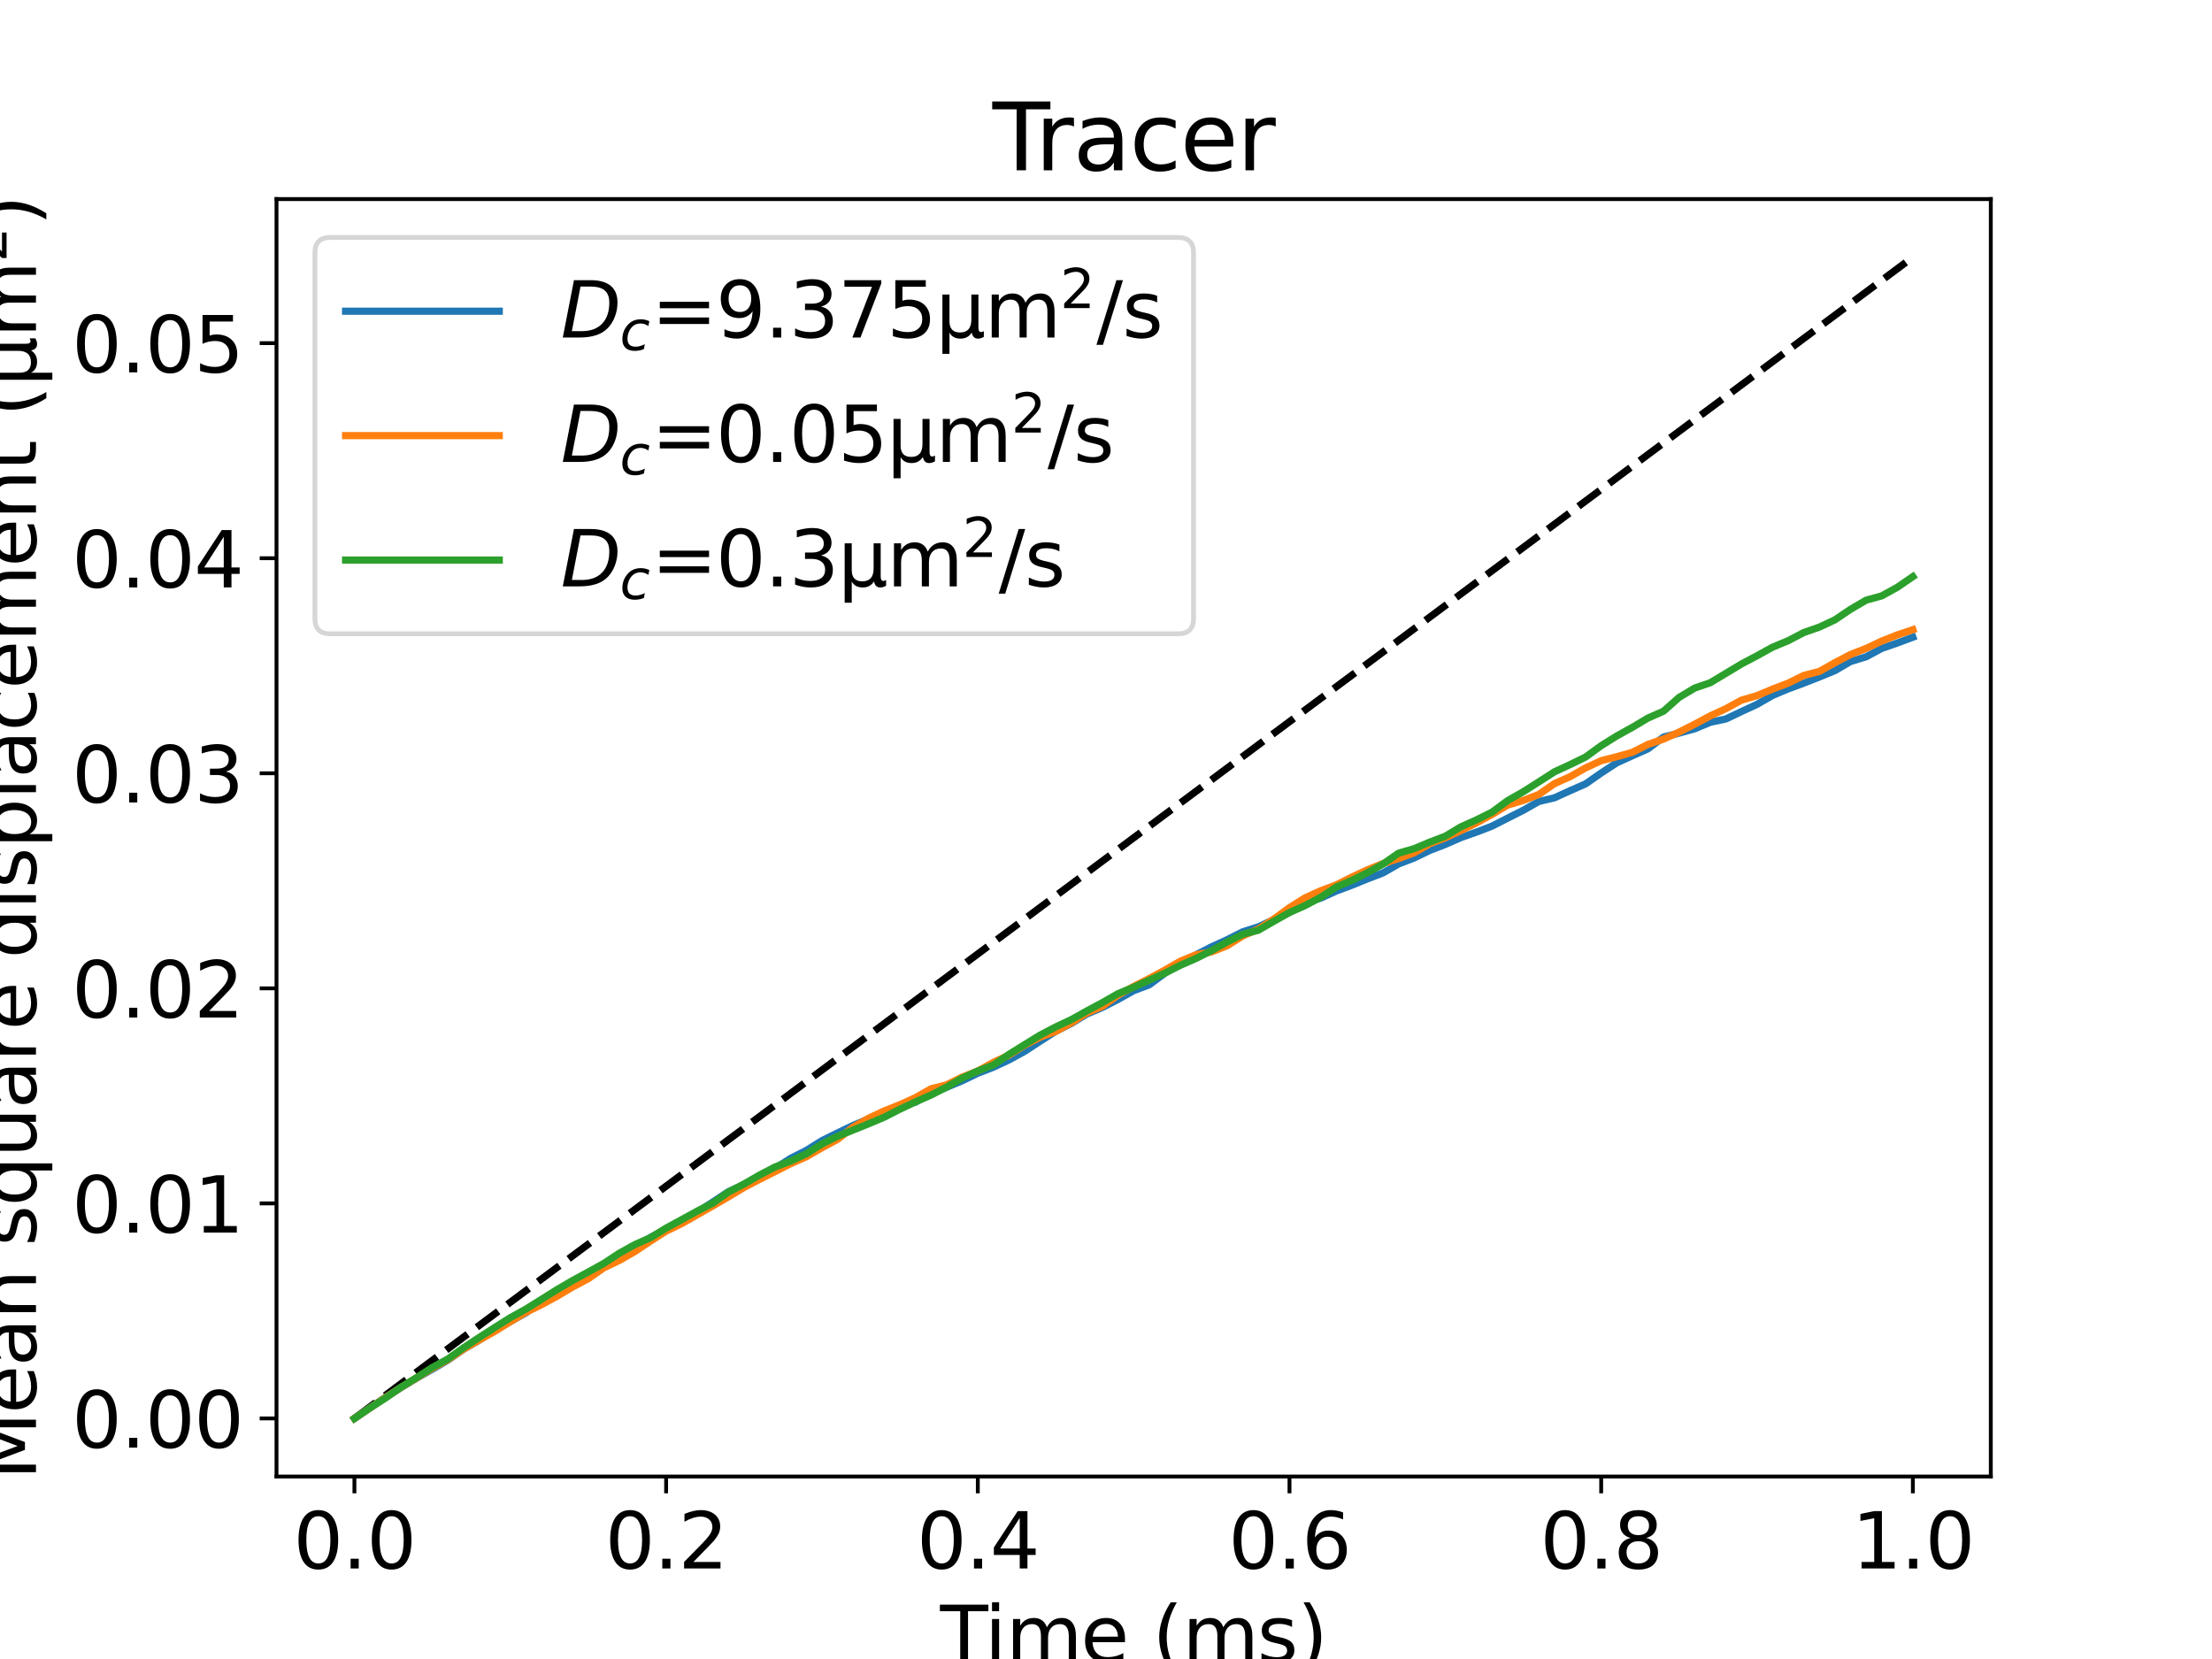 <?xml version="1.0" encoding="utf-8" standalone="no"?>
<!DOCTYPE svg PUBLIC "-//W3C//DTD SVG 1.1//EN"
  "http://www.w3.org/Graphics/SVG/1.1/DTD/svg11.dtd">
<svg xmlns:xlink="http://www.w3.org/1999/xlink" width="460.8pt" height="345.6pt" viewBox="0 0 460.8 345.6" xmlns="http://www.w3.org/2000/svg" version="1.1">
 <defs>
  <style type="text/css">*{stroke-linejoin: round; stroke-linecap: butt}</style>
 </defs>
 <g id="figure_1">
  <g id="patch_1">
   <path d="M 0 345.6 
L 460.8 345.6 
L 460.8 0 
L 0 0 
z
" style="fill: #ffffff"/>
  </g>
  <g id="axes_1">
   <g id="patch_2">
    <path d="M 57.6 307.584 
L 414.72 307.584 
L 414.72 41.472 
L 57.6 41.472 
z
" style="fill: #ffffff"/>
   </g>
   <g id="matplotlib.axis_1">
    <g id="xtick_1">
     <g id="line2d_1">
      <defs>
       <path id="md999229a92" d="M 0 0 
L 0 3.5 
" style="stroke: #000000; stroke-width: 0.8"/>
      </defs>
      <g>
       <use xlink:href="#md999229a92" x="73.833" y="307.584" style="stroke: #000000; stroke-width: 0.8"/>
      </g>
     </g>
     <g id="text_1">
      <!-- 0.0 -->
      <g transform="translate(61.11 326.741) scale(0.16 -0.16)">
       <defs>
        <path id="DejaVuSans-30" d="M 2034 4250 
Q 1547 4250 1301 3770 
Q 1056 3291 1056 2328 
Q 1056 1369 1301 889 
Q 1547 409 2034 409 
Q 2525 409 2770 889 
Q 3016 1369 3016 2328 
Q 3016 3291 2770 3770 
Q 2525 4250 2034 4250 
z
M 2034 4750 
Q 2819 4750 3233 4129 
Q 3647 3509 3647 2328 
Q 3647 1150 3233 529 
Q 2819 -91 2034 -91 
Q 1250 -91 836 529 
Q 422 1150 422 2328 
Q 422 3509 836 4129 
Q 1250 4750 2034 4750 
z
" transform="scale(0.016)"/>
        <path id="DejaVuSans-2e" d="M 684 794 
L 1344 794 
L 1344 0 
L 684 0 
L 684 794 
z
" transform="scale(0.016)"/>
       </defs>
       <use xlink:href="#DejaVuSans-30"/>
       <use xlink:href="#DejaVuSans-2e" x="63.623"/>
       <use xlink:href="#DejaVuSans-30" x="95.41"/>
      </g>
     </g>
    </g>
    <g id="xtick_2">
     <g id="line2d_2">
      <g>
       <use xlink:href="#md999229a92" x="138.764" y="307.584" style="stroke: #000000; stroke-width: 0.8"/>
      </g>
     </g>
     <g id="text_2">
      <!-- 0.2 -->
      <g transform="translate(126.041 326.741) scale(0.16 -0.16)">
       <defs>
        <path id="DejaVuSans-32" d="M 1228 531 
L 3431 531 
L 3431 0 
L 469 0 
L 469 531 
Q 828 903 1448 1529 
Q 2069 2156 2228 2338 
Q 2531 2678 2651 2914 
Q 2772 3150 2772 3378 
Q 2772 3750 2511 3984 
Q 2250 4219 1831 4219 
Q 1534 4219 1204 4116 
Q 875 4013 500 3803 
L 500 4441 
Q 881 4594 1212 4672 
Q 1544 4750 1819 4750 
Q 2544 4750 2975 4387 
Q 3406 4025 3406 3419 
Q 3406 3131 3298 2873 
Q 3191 2616 2906 2266 
Q 2828 2175 2409 1742 
Q 1991 1309 1228 531 
z
" transform="scale(0.016)"/>
       </defs>
       <use xlink:href="#DejaVuSans-30"/>
       <use xlink:href="#DejaVuSans-2e" x="63.623"/>
       <use xlink:href="#DejaVuSans-32" x="95.41"/>
      </g>
     </g>
    </g>
    <g id="xtick_3">
     <g id="line2d_3">
      <g>
       <use xlink:href="#md999229a92" x="203.695" y="307.584" style="stroke: #000000; stroke-width: 0.8"/>
      </g>
     </g>
     <g id="text_3">
      <!-- 0.4 -->
      <g transform="translate(190.972 326.741) scale(0.16 -0.16)">
       <defs>
        <path id="DejaVuSans-34" d="M 2419 4116 
L 825 1625 
L 2419 1625 
L 2419 4116 
z
M 2253 4666 
L 3047 4666 
L 3047 1625 
L 3713 1625 
L 3713 1100 
L 3047 1100 
L 3047 0 
L 2419 0 
L 2419 1100 
L 313 1100 
L 313 1709 
L 2253 4666 
z
" transform="scale(0.016)"/>
       </defs>
       <use xlink:href="#DejaVuSans-30"/>
       <use xlink:href="#DejaVuSans-2e" x="63.623"/>
       <use xlink:href="#DejaVuSans-34" x="95.41"/>
      </g>
     </g>
    </g>
    <g id="xtick_4">
     <g id="line2d_4">
      <g>
       <use xlink:href="#md999229a92" x="268.625" y="307.584" style="stroke: #000000; stroke-width: 0.8"/>
      </g>
     </g>
     <g id="text_4">
      <!-- 0.6 -->
      <g transform="translate(255.903 326.741) scale(0.16 -0.16)">
       <defs>
        <path id="DejaVuSans-36" d="M 2113 2584 
Q 1688 2584 1439 2293 
Q 1191 2003 1191 1497 
Q 1191 994 1439 701 
Q 1688 409 2113 409 
Q 2538 409 2786 701 
Q 3034 994 3034 1497 
Q 3034 2003 2786 2293 
Q 2538 2584 2113 2584 
z
M 3366 4563 
L 3366 3988 
Q 3128 4100 2886 4159 
Q 2644 4219 2406 4219 
Q 1781 4219 1451 3797 
Q 1122 3375 1075 2522 
Q 1259 2794 1537 2939 
Q 1816 3084 2150 3084 
Q 2853 3084 3261 2657 
Q 3669 2231 3669 1497 
Q 3669 778 3244 343 
Q 2819 -91 2113 -91 
Q 1303 -91 875 529 
Q 447 1150 447 2328 
Q 447 3434 972 4092 
Q 1497 4750 2381 4750 
Q 2619 4750 2861 4703 
Q 3103 4656 3366 4563 
z
" transform="scale(0.016)"/>
       </defs>
       <use xlink:href="#DejaVuSans-30"/>
       <use xlink:href="#DejaVuSans-2e" x="63.623"/>
       <use xlink:href="#DejaVuSans-36" x="95.41"/>
      </g>
     </g>
    </g>
    <g id="xtick_5">
     <g id="line2d_5">
      <g>
       <use xlink:href="#md999229a92" x="333.556" y="307.584" style="stroke: #000000; stroke-width: 0.8"/>
      </g>
     </g>
     <g id="text_5">
      <!-- 0.8 -->
      <g transform="translate(320.834 326.741) scale(0.16 -0.16)">
       <defs>
        <path id="DejaVuSans-38" d="M 2034 2216 
Q 1584 2216 1326 1975 
Q 1069 1734 1069 1313 
Q 1069 891 1326 650 
Q 1584 409 2034 409 
Q 2484 409 2743 651 
Q 3003 894 3003 1313 
Q 3003 1734 2745 1975 
Q 2488 2216 2034 2216 
z
M 1403 2484 
Q 997 2584 770 2862 
Q 544 3141 544 3541 
Q 544 4100 942 4425 
Q 1341 4750 2034 4750 
Q 2731 4750 3128 4425 
Q 3525 4100 3525 3541 
Q 3525 3141 3298 2862 
Q 3072 2584 2669 2484 
Q 3125 2378 3379 2068 
Q 3634 1759 3634 1313 
Q 3634 634 3220 271 
Q 2806 -91 2034 -91 
Q 1263 -91 848 271 
Q 434 634 434 1313 
Q 434 1759 690 2068 
Q 947 2378 1403 2484 
z
M 1172 3481 
Q 1172 3119 1398 2916 
Q 1625 2713 2034 2713 
Q 2441 2713 2670 2916 
Q 2900 3119 2900 3481 
Q 2900 3844 2670 4047 
Q 2441 4250 2034 4250 
Q 1625 4250 1398 4047 
Q 1172 3844 1172 3481 
z
" transform="scale(0.016)"/>
       </defs>
       <use xlink:href="#DejaVuSans-30"/>
       <use xlink:href="#DejaVuSans-2e" x="63.623"/>
       <use xlink:href="#DejaVuSans-38" x="95.41"/>
      </g>
     </g>
    </g>
    <g id="xtick_6">
     <g id="line2d_6">
      <g>
       <use xlink:href="#md999229a92" x="398.487" y="307.584" style="stroke: #000000; stroke-width: 0.8"/>
      </g>
     </g>
     <g id="text_6">
      <!-- 1.0 -->
      <g transform="translate(385.765 326.741) scale(0.16 -0.16)">
       <defs>
        <path id="DejaVuSans-31" d="M 794 531 
L 1825 531 
L 1825 4091 
L 703 3866 
L 703 4441 
L 1819 4666 
L 2450 4666 
L 2450 531 
L 3481 531 
L 3481 0 
L 794 0 
L 794 531 
z
" transform="scale(0.016)"/>
       </defs>
       <use xlink:href="#DejaVuSans-31"/>
       <use xlink:href="#DejaVuSans-2e" x="63.623"/>
       <use xlink:href="#DejaVuSans-30" x="95.41"/>
      </g>
     </g>
    </g>
    <g id="text_7">
     <!-- Time (ms) -->
     <g transform="translate(195.841 346.226) scale(0.16 -0.16)">
      <defs>
       <path id="DejaVuSans-54" d="M -19 4666 
L 3928 4666 
L 3928 4134 
L 2272 4134 
L 2272 0 
L 1638 0 
L 1638 4134 
L -19 4134 
L -19 4666 
z
" transform="scale(0.016)"/>
       <path id="DejaVuSans-69" d="M 603 3500 
L 1178 3500 
L 1178 0 
L 603 0 
L 603 3500 
z
M 603 4863 
L 1178 4863 
L 1178 4134 
L 603 4134 
L 603 4863 
z
" transform="scale(0.016)"/>
       <path id="DejaVuSans-6d" d="M 3328 2828 
Q 3544 3216 3844 3400 
Q 4144 3584 4550 3584 
Q 5097 3584 5394 3201 
Q 5691 2819 5691 2113 
L 5691 0 
L 5113 0 
L 5113 2094 
Q 5113 2597 4934 2840 
Q 4756 3084 4391 3084 
Q 3944 3084 3684 2787 
Q 3425 2491 3425 1978 
L 3425 0 
L 2847 0 
L 2847 2094 
Q 2847 2600 2669 2842 
Q 2491 3084 2119 3084 
Q 1678 3084 1418 2786 
Q 1159 2488 1159 1978 
L 1159 0 
L 581 0 
L 581 3500 
L 1159 3500 
L 1159 2956 
Q 1356 3278 1631 3431 
Q 1906 3584 2284 3584 
Q 2666 3584 2933 3390 
Q 3200 3197 3328 2828 
z
" transform="scale(0.016)"/>
       <path id="DejaVuSans-65" d="M 3597 1894 
L 3597 1613 
L 953 1613 
Q 991 1019 1311 708 
Q 1631 397 2203 397 
Q 2534 397 2845 478 
Q 3156 559 3463 722 
L 3463 178 
Q 3153 47 2828 -22 
Q 2503 -91 2169 -91 
Q 1331 -91 842 396 
Q 353 884 353 1716 
Q 353 2575 817 3079 
Q 1281 3584 2069 3584 
Q 2775 3584 3186 3129 
Q 3597 2675 3597 1894 
z
M 3022 2063 
Q 3016 2534 2758 2815 
Q 2500 3097 2075 3097 
Q 1594 3097 1305 2825 
Q 1016 2553 972 2059 
L 3022 2063 
z
" transform="scale(0.016)"/>
       <path id="DejaVuSans-20" transform="scale(0.016)"/>
       <path id="DejaVuSans-28" d="M 1984 4856 
Q 1566 4138 1362 3434 
Q 1159 2731 1159 2009 
Q 1159 1288 1364 580 
Q 1569 -128 1984 -844 
L 1484 -844 
Q 1016 -109 783 600 
Q 550 1309 550 2009 
Q 550 2706 781 3412 
Q 1013 4119 1484 4856 
L 1984 4856 
z
" transform="scale(0.016)"/>
       <path id="DejaVuSans-73" d="M 2834 3397 
L 2834 2853 
Q 2591 2978 2328 3040 
Q 2066 3103 1784 3103 
Q 1356 3103 1142 2972 
Q 928 2841 928 2578 
Q 928 2378 1081 2264 
Q 1234 2150 1697 2047 
L 1894 2003 
Q 2506 1872 2764 1633 
Q 3022 1394 3022 966 
Q 3022 478 2636 193 
Q 2250 -91 1575 -91 
Q 1294 -91 989 -36 
Q 684 19 347 128 
L 347 722 
Q 666 556 975 473 
Q 1284 391 1588 391 
Q 1994 391 2212 530 
Q 2431 669 2431 922 
Q 2431 1156 2273 1281 
Q 2116 1406 1581 1522 
L 1381 1569 
Q 847 1681 609 1914 
Q 372 2147 372 2553 
Q 372 3047 722 3315 
Q 1072 3584 1716 3584 
Q 2034 3584 2315 3537 
Q 2597 3491 2834 3397 
z
" transform="scale(0.016)"/>
       <path id="DejaVuSans-29" d="M 513 4856 
L 1013 4856 
Q 1481 4119 1714 3412 
Q 1947 2706 1947 2009 
Q 1947 1309 1714 600 
Q 1481 -109 1013 -844 
L 513 -844 
Q 928 -128 1133 580 
Q 1338 1288 1338 2009 
Q 1338 2731 1133 3434 
Q 928 4138 513 4856 
z
" transform="scale(0.016)"/>
      </defs>
      <use xlink:href="#DejaVuSans-54"/>
      <use xlink:href="#DejaVuSans-69" x="57.959"/>
      <use xlink:href="#DejaVuSans-6d" x="85.742"/>
      <use xlink:href="#DejaVuSans-65" x="183.154"/>
      <use xlink:href="#DejaVuSans-20" x="244.678"/>
      <use xlink:href="#DejaVuSans-28" x="276.465"/>
      <use xlink:href="#DejaVuSans-6d" x="315.479"/>
      <use xlink:href="#DejaVuSans-73" x="412.891"/>
      <use xlink:href="#DejaVuSans-29" x="464.99"/>
     </g>
    </g>
   </g>
   <g id="matplotlib.axis_2">
    <g id="ytick_1">
     <g id="line2d_7">
      <defs>
       <path id="m7dff70f766" d="M 0 0 
L -3.5 0 
" style="stroke: #000000; stroke-width: 0.8"/>
      </defs>
      <g>
       <use xlink:href="#m7dff70f766" x="57.6" y="295.488" style="stroke: #000000; stroke-width: 0.8"/>
      </g>
     </g>
     <g id="text_8">
      <!-- 0.00 -->
      <g transform="translate(14.975 301.567) scale(0.16 -0.16)">
       <use xlink:href="#DejaVuSans-30"/>
       <use xlink:href="#DejaVuSans-2e" x="63.623"/>
       <use xlink:href="#DejaVuSans-30" x="95.41"/>
       <use xlink:href="#DejaVuSans-30" x="159.033"/>
      </g>
     </g>
    </g>
    <g id="ytick_2">
     <g id="line2d_8">
      <g>
       <use xlink:href="#m7dff70f766" x="57.6" y="250.688" style="stroke: #000000; stroke-width: 0.8"/>
      </g>
     </g>
     <g id="text_9">
      <!-- 0.01 -->
      <g transform="translate(14.975 256.767) scale(0.16 -0.16)">
       <use xlink:href="#DejaVuSans-30"/>
       <use xlink:href="#DejaVuSans-2e" x="63.623"/>
       <use xlink:href="#DejaVuSans-30" x="95.41"/>
       <use xlink:href="#DejaVuSans-31" x="159.033"/>
      </g>
     </g>
    </g>
    <g id="ytick_3">
     <g id="line2d_9">
      <g>
       <use xlink:href="#m7dff70f766" x="57.6" y="205.888" style="stroke: #000000; stroke-width: 0.8"/>
      </g>
     </g>
     <g id="text_10">
      <!-- 0.02 -->
      <g transform="translate(14.975 211.967) scale(0.16 -0.16)">
       <use xlink:href="#DejaVuSans-30"/>
       <use xlink:href="#DejaVuSans-2e" x="63.623"/>
       <use xlink:href="#DejaVuSans-30" x="95.41"/>
       <use xlink:href="#DejaVuSans-32" x="159.033"/>
      </g>
     </g>
    </g>
    <g id="ytick_4">
     <g id="line2d_10">
      <g>
       <use xlink:href="#m7dff70f766" x="57.6" y="161.088" style="stroke: #000000; stroke-width: 0.8"/>
      </g>
     </g>
     <g id="text_11">
      <!-- 0.03 -->
      <g transform="translate(14.975 167.167) scale(0.16 -0.16)">
       <defs>
        <path id="DejaVuSans-33" d="M 2597 2516 
Q 3050 2419 3304 2112 
Q 3559 1806 3559 1356 
Q 3559 666 3084 287 
Q 2609 -91 1734 -91 
Q 1441 -91 1130 -33 
Q 819 25 488 141 
L 488 750 
Q 750 597 1062 519 
Q 1375 441 1716 441 
Q 2309 441 2620 675 
Q 2931 909 2931 1356 
Q 2931 1769 2642 2001 
Q 2353 2234 1838 2234 
L 1294 2234 
L 1294 2753 
L 1863 2753 
Q 2328 2753 2575 2939 
Q 2822 3125 2822 3475 
Q 2822 3834 2567 4026 
Q 2313 4219 1838 4219 
Q 1578 4219 1281 4162 
Q 984 4106 628 3988 
L 628 4550 
Q 988 4650 1302 4700 
Q 1616 4750 1894 4750 
Q 2613 4750 3031 4423 
Q 3450 4097 3450 3541 
Q 3450 3153 3228 2886 
Q 3006 2619 2597 2516 
z
" transform="scale(0.016)"/>
       </defs>
       <use xlink:href="#DejaVuSans-30"/>
       <use xlink:href="#DejaVuSans-2e" x="63.623"/>
       <use xlink:href="#DejaVuSans-30" x="95.41"/>
       <use xlink:href="#DejaVuSans-33" x="159.033"/>
      </g>
     </g>
    </g>
    <g id="ytick_5">
     <g id="line2d_11">
      <g>
       <use xlink:href="#m7dff70f766" x="57.6" y="116.288" style="stroke: #000000; stroke-width: 0.8"/>
      </g>
     </g>
     <g id="text_12">
      <!-- 0.04 -->
      <g transform="translate(14.975 122.367) scale(0.16 -0.16)">
       <use xlink:href="#DejaVuSans-30"/>
       <use xlink:href="#DejaVuSans-2e" x="63.623"/>
       <use xlink:href="#DejaVuSans-30" x="95.41"/>
       <use xlink:href="#DejaVuSans-34" x="159.033"/>
      </g>
     </g>
    </g>
    <g id="ytick_6">
     <g id="line2d_12">
      <g>
       <use xlink:href="#m7dff70f766" x="57.6" y="71.488" style="stroke: #000000; stroke-width: 0.8"/>
      </g>
     </g>
     <g id="text_13">
      <!-- 0.05 -->
      <g transform="translate(14.975 77.567) scale(0.16 -0.16)">
       <defs>
        <path id="DejaVuSans-35" d="M 691 4666 
L 3169 4666 
L 3169 4134 
L 1269 4134 
L 1269 2991 
Q 1406 3038 1543 3061 
Q 1681 3084 1819 3084 
Q 2600 3084 3056 2656 
Q 3513 2228 3513 1497 
Q 3513 744 3044 326 
Q 2575 -91 1722 -91 
Q 1428 -91 1123 -41 
Q 819 9 494 109 
L 494 744 
Q 775 591 1075 516 
Q 1375 441 1709 441 
Q 2250 441 2565 725 
Q 2881 1009 2881 1497 
Q 2881 1984 2565 2268 
Q 2250 2553 1709 2553 
Q 1456 2553 1204 2497 
Q 953 2441 691 2322 
L 691 4666 
z
" transform="scale(0.016)"/>
       </defs>
       <use xlink:href="#DejaVuSans-30"/>
       <use xlink:href="#DejaVuSans-2e" x="63.623"/>
       <use xlink:href="#DejaVuSans-30" x="95.41"/>
       <use xlink:href="#DejaVuSans-35" x="159.033"/>
      </g>
     </g>
    </g>
    <g id="text_14">
     <!-- Mean square displacement ($\mathrm{\mu m^2}$) -->
     <g transform="translate(7.615 308.288) rotate(-90) scale(0.16 -0.16)">
      <defs>
       <path id="DejaVuSans-4d" d="M 628 4666 
L 1569 4666 
L 2759 1491 
L 3956 4666 
L 4897 4666 
L 4897 0 
L 4281 0 
L 4281 4097 
L 3078 897 
L 2444 897 
L 1241 4097 
L 1241 0 
L 628 0 
L 628 4666 
z
" transform="scale(0.016)"/>
       <path id="DejaVuSans-61" d="M 2194 1759 
Q 1497 1759 1228 1600 
Q 959 1441 959 1056 
Q 959 750 1161 570 
Q 1363 391 1709 391 
Q 2188 391 2477 730 
Q 2766 1069 2766 1631 
L 2766 1759 
L 2194 1759 
z
M 3341 1997 
L 3341 0 
L 2766 0 
L 2766 531 
Q 2569 213 2275 61 
Q 1981 -91 1556 -91 
Q 1019 -91 701 211 
Q 384 513 384 1019 
Q 384 1609 779 1909 
Q 1175 2209 1959 2209 
L 2766 2209 
L 2766 2266 
Q 2766 2663 2505 2880 
Q 2244 3097 1772 3097 
Q 1472 3097 1187 3025 
Q 903 2953 641 2809 
L 641 3341 
Q 956 3463 1253 3523 
Q 1550 3584 1831 3584 
Q 2591 3584 2966 3190 
Q 3341 2797 3341 1997 
z
" transform="scale(0.016)"/>
       <path id="DejaVuSans-6e" d="M 3513 2113 
L 3513 0 
L 2938 0 
L 2938 2094 
Q 2938 2591 2744 2837 
Q 2550 3084 2163 3084 
Q 1697 3084 1428 2787 
Q 1159 2491 1159 1978 
L 1159 0 
L 581 0 
L 581 3500 
L 1159 3500 
L 1159 2956 
Q 1366 3272 1645 3428 
Q 1925 3584 2291 3584 
Q 2894 3584 3203 3211 
Q 3513 2838 3513 2113 
z
" transform="scale(0.016)"/>
       <path id="DejaVuSans-71" d="M 947 1747 
Q 947 1113 1208 752 
Q 1469 391 1925 391 
Q 2381 391 2643 752 
Q 2906 1113 2906 1747 
Q 2906 2381 2643 2742 
Q 2381 3103 1925 3103 
Q 1469 3103 1208 2742 
Q 947 2381 947 1747 
z
M 2906 525 
Q 2725 213 2448 61 
Q 2172 -91 1784 -91 
Q 1150 -91 751 415 
Q 353 922 353 1747 
Q 353 2572 751 3078 
Q 1150 3584 1784 3584 
Q 2172 3584 2448 3432 
Q 2725 3281 2906 2969 
L 2906 3500 
L 3481 3500 
L 3481 -1331 
L 2906 -1331 
L 2906 525 
z
" transform="scale(0.016)"/>
       <path id="DejaVuSans-75" d="M 544 1381 
L 544 3500 
L 1119 3500 
L 1119 1403 
Q 1119 906 1312 657 
Q 1506 409 1894 409 
Q 2359 409 2629 706 
Q 2900 1003 2900 1516 
L 2900 3500 
L 3475 3500 
L 3475 0 
L 2900 0 
L 2900 538 
Q 2691 219 2414 64 
Q 2138 -91 1772 -91 
Q 1169 -91 856 284 
Q 544 659 544 1381 
z
M 1991 3584 
L 1991 3584 
z
" transform="scale(0.016)"/>
       <path id="DejaVuSans-72" d="M 2631 2963 
Q 2534 3019 2420 3045 
Q 2306 3072 2169 3072 
Q 1681 3072 1420 2755 
Q 1159 2438 1159 1844 
L 1159 0 
L 581 0 
L 581 3500 
L 1159 3500 
L 1159 2956 
Q 1341 3275 1631 3429 
Q 1922 3584 2338 3584 
Q 2397 3584 2469 3576 
Q 2541 3569 2628 3553 
L 2631 2963 
z
" transform="scale(0.016)"/>
       <path id="DejaVuSans-64" d="M 2906 2969 
L 2906 4863 
L 3481 4863 
L 3481 0 
L 2906 0 
L 2906 525 
Q 2725 213 2448 61 
Q 2172 -91 1784 -91 
Q 1150 -91 751 415 
Q 353 922 353 1747 
Q 353 2572 751 3078 
Q 1150 3584 1784 3584 
Q 2172 3584 2448 3432 
Q 2725 3281 2906 2969 
z
M 947 1747 
Q 947 1113 1208 752 
Q 1469 391 1925 391 
Q 2381 391 2643 752 
Q 2906 1113 2906 1747 
Q 2906 2381 2643 2742 
Q 2381 3103 1925 3103 
Q 1469 3103 1208 2742 
Q 947 2381 947 1747 
z
" transform="scale(0.016)"/>
       <path id="DejaVuSans-70" d="M 1159 525 
L 1159 -1331 
L 581 -1331 
L 581 3500 
L 1159 3500 
L 1159 2969 
Q 1341 3281 1617 3432 
Q 1894 3584 2278 3584 
Q 2916 3584 3314 3078 
Q 3713 2572 3713 1747 
Q 3713 922 3314 415 
Q 2916 -91 2278 -91 
Q 1894 -91 1617 61 
Q 1341 213 1159 525 
z
M 3116 1747 
Q 3116 2381 2855 2742 
Q 2594 3103 2138 3103 
Q 1681 3103 1420 2742 
Q 1159 2381 1159 1747 
Q 1159 1113 1420 752 
Q 1681 391 2138 391 
Q 2594 391 2855 752 
Q 3116 1113 3116 1747 
z
" transform="scale(0.016)"/>
       <path id="DejaVuSans-6c" d="M 603 4863 
L 1178 4863 
L 1178 0 
L 603 0 
L 603 4863 
z
" transform="scale(0.016)"/>
       <path id="DejaVuSans-63" d="M 3122 3366 
L 3122 2828 
Q 2878 2963 2633 3030 
Q 2388 3097 2138 3097 
Q 1578 3097 1268 2742 
Q 959 2388 959 1747 
Q 959 1106 1268 751 
Q 1578 397 2138 397 
Q 2388 397 2633 464 
Q 2878 531 3122 666 
L 3122 134 
Q 2881 22 2623 -34 
Q 2366 -91 2075 -91 
Q 1284 -91 818 406 
Q 353 903 353 1747 
Q 353 2603 823 3093 
Q 1294 3584 2113 3584 
Q 2378 3584 2631 3529 
Q 2884 3475 3122 3366 
z
" transform="scale(0.016)"/>
       <path id="DejaVuSans-74" d="M 1172 4494 
L 1172 3500 
L 2356 3500 
L 2356 3053 
L 1172 3053 
L 1172 1153 
Q 1172 725 1289 603 
Q 1406 481 1766 481 
L 2356 481 
L 2356 0 
L 1766 0 
Q 1100 0 847 248 
Q 594 497 594 1153 
L 594 3053 
L 172 3053 
L 172 3500 
L 594 3500 
L 594 4494 
L 1172 4494 
z
" transform="scale(0.016)"/>
       <path id="DejaVuSans-3bc" d="M 544 -1331 
L 544 3500 
L 1119 3500 
L 1119 1325 
Q 1119 872 1334 640 
Q 1550 409 1972 409 
Q 2434 409 2667 671 
Q 2900 934 2900 1459 
L 2900 3500 
L 3475 3500 
L 3475 806 
Q 3475 619 3529 530 
Q 3584 441 3700 441 
Q 3728 441 3778 458 
Q 3828 475 3916 513 
L 3916 50 
Q 3788 -22 3673 -56 
Q 3559 -91 3450 -91 
Q 3234 -91 3106 31 
Q 2978 153 2931 403 
Q 2775 156 2548 32 
Q 2322 -91 2016 -91 
Q 1697 -91 1473 31 
Q 1250 153 1119 397 
L 1119 -1331 
L 544 -1331 
z
" transform="scale(0.016)"/>
      </defs>
      <use xlink:href="#DejaVuSans-4d" transform="translate(0 0.766)"/>
      <use xlink:href="#DejaVuSans-65" transform="translate(86.279 0.766)"/>
      <use xlink:href="#DejaVuSans-61" transform="translate(147.803 0.766)"/>
      <use xlink:href="#DejaVuSans-6e" transform="translate(209.082 0.766)"/>
      <use xlink:href="#DejaVuSans-20" transform="translate(272.461 0.766)"/>
      <use xlink:href="#DejaVuSans-73" transform="translate(304.248 0.766)"/>
      <use xlink:href="#DejaVuSans-71" transform="translate(356.348 0.766)"/>
      <use xlink:href="#DejaVuSans-75" transform="translate(419.824 0.766)"/>
      <use xlink:href="#DejaVuSans-61" transform="translate(483.203 0.766)"/>
      <use xlink:href="#DejaVuSans-72" transform="translate(544.482 0.766)"/>
      <use xlink:href="#DejaVuSans-65" transform="translate(585.596 0.766)"/>
      <use xlink:href="#DejaVuSans-20" transform="translate(647.119 0.766)"/>
      <use xlink:href="#DejaVuSans-64" transform="translate(678.906 0.766)"/>
      <use xlink:href="#DejaVuSans-69" transform="translate(742.383 0.766)"/>
      <use xlink:href="#DejaVuSans-73" transform="translate(770.166 0.766)"/>
      <use xlink:href="#DejaVuSans-70" transform="translate(822.266 0.766)"/>
      <use xlink:href="#DejaVuSans-6c" transform="translate(885.742 0.766)"/>
      <use xlink:href="#DejaVuSans-61" transform="translate(913.525 0.766)"/>
      <use xlink:href="#DejaVuSans-63" transform="translate(974.805 0.766)"/>
      <use xlink:href="#DejaVuSans-65" transform="translate(1029.785 0.766)"/>
      <use xlink:href="#DejaVuSans-6d" transform="translate(1091.309 0.766)"/>
      <use xlink:href="#DejaVuSans-65" transform="translate(1188.721 0.766)"/>
      <use xlink:href="#DejaVuSans-6e" transform="translate(1250.244 0.766)"/>
      <use xlink:href="#DejaVuSans-74" transform="translate(1313.623 0.766)"/>
      <use xlink:href="#DejaVuSans-20" transform="translate(1352.832 0.766)"/>
      <use xlink:href="#DejaVuSans-28" transform="translate(1384.619 0.766)"/>
      <use xlink:href="#DejaVuSans-3bc" transform="translate(1423.633 0.766)"/>
      <use xlink:href="#DejaVuSans-6d" transform="translate(1487.256 0.766)"/>
      <use xlink:href="#DejaVuSans-32" transform="translate(1585.625 39.047) scale(0.7)"/>
      <use xlink:href="#DejaVuSans-29" transform="translate(1632.896 0.766)"/>
     </g>
    </g>
   </g>
   <g id="line2d_13">
    <path d="M 73.833 295.488 
L 77.079 293.069 
L 80.326 290.65 
L 83.572 288.23 
L 86.819 285.811 
L 90.065 283.392 
L 93.312 280.973 
L 96.559 278.554 
L 99.805 276.134 
L 103.052 273.715 
L 106.298 271.296 
L 109.545 268.877 
L 112.791 266.458 
L 116.038 264.038 
L 119.284 261.619 
L 122.531 259.2 
L 125.777 256.781 
L 129.024 254.362 
L 132.271 251.942 
L 135.517 249.523 
L 138.764 247.104 
L 142.01 244.685 
L 145.257 242.266 
L 148.503 239.846 
L 151.75 237.427 
L 154.996 235.008 
L 158.243 232.589 
L 161.489 230.17 
L 164.736 227.75 
L 167.983 225.331 
L 171.229 222.912 
L 174.476 220.493 
L 177.722 218.074 
L 180.969 215.654 
L 184.215 213.235 
L 187.462 210.816 
L 190.708 208.397 
L 193.955 205.978 
L 197.201 203.558 
L 200.448 201.139 
L 203.695 198.72 
L 206.941 196.301 
L 210.188 193.882 
L 213.434 191.462 
L 216.681 189.043 
L 219.927 186.624 
L 223.174 184.205 
L 226.42 181.786 
L 229.667 179.366 
L 232.913 176.947 
L 236.16 174.528 
L 239.407 172.109 
L 242.653 169.69 
L 245.9 167.27 
L 249.146 164.851 
L 252.393 162.432 
L 255.639 160.013 
L 258.886 157.594 
L 262.132 155.174 
L 265.379 152.755 
L 268.625 150.336 
L 271.872 147.917 
L 275.119 145.498 
L 278.365 143.078 
L 281.612 140.659 
L 284.858 138.24 
L 288.105 135.821 
L 291.351 133.402 
L 294.598 130.982 
L 297.844 128.563 
L 301.091 126.144 
L 304.337 123.725 
L 307.584 121.306 
L 310.831 118.886 
L 314.077 116.467 
L 317.324 114.048 
L 320.57 111.629 
L 323.817 109.21 
L 327.063 106.79 
L 330.31 104.371 
L 333.556 101.952 
L 336.803 99.533 
L 340.049 97.114 
L 343.296 94.694 
L 346.543 92.275 
L 349.789 89.856 
L 353.036 87.437 
L 356.282 85.018 
L 359.529 82.598 
L 362.775 80.179 
L 366.022 77.76 
L 369.268 75.341 
L 372.515 72.922 
L 375.761 70.502 
L 379.008 68.083 
L 382.255 65.664 
L 385.501 63.245 
L 388.748 60.826 
L 391.994 58.406 
L 395.241 55.987 
L 398.487 53.568 
" clip-path="url(#p64f466ecd9)" style="fill: none; stroke-dasharray: 5.55,2.4; stroke-dashoffset: 0; stroke: #000000; stroke-width: 1.5"/>
   </g>
   <g id="line2d_14">
    <path d="M 73.833 295.488 
L 77.079 293.281 
L 80.326 291.075 
L 83.572 289.038 
L 86.819 287.073 
L 90.065 285.235 
L 93.312 283.329 
L 96.559 281.074 
L 99.805 279.186 
L 103.052 277.113 
L 106.298 275.305 
L 109.545 273.496 
L 112.791 271.01 
L 116.038 269.032 
L 119.284 267.096 
L 122.531 265.501 
L 125.777 263.657 
L 129.024 261.933 
L 132.271 259.728 
L 135.517 257.766 
L 138.764 256.067 
L 142.01 254.354 
L 145.257 252.492 
L 148.503 250.395 
L 151.75 248.245 
L 154.996 246.77 
L 158.243 244.972 
L 161.489 243.366 
L 164.736 241.284 
L 167.983 239.645 
L 171.229 237.615 
L 174.476 236.01 
L 177.722 234.445 
L 180.969 233.078 
L 184.215 231.933 
L 187.462 230.517 
L 190.708 229.601 
L 193.955 227.734 
L 197.201 226.499 
L 200.448 225.135 
L 203.695 223.572 
L 206.941 222.318 
L 210.188 220.801 
L 213.434 219.026 
L 216.681 216.902 
L 219.927 214.841 
L 223.174 213.208 
L 226.42 211.231 
L 229.667 209.859 
L 232.913 208.193 
L 236.16 206.372 
L 239.407 205.15 
L 242.653 202.752 
L 245.9 200.647 
L 249.146 198.904 
L 252.393 197.234 
L 255.639 195.758 
L 258.886 194.112 
L 262.132 193.074 
L 265.379 191.565 
L 268.625 190.048 
L 271.872 188.047 
L 275.119 187.096 
L 278.365 185.624 
L 281.612 184.411 
L 284.858 183.086 
L 288.105 181.84 
L 291.351 179.977 
L 294.598 178.727 
L 297.844 177.159 
L 301.091 175.905 
L 304.337 174.48 
L 307.584 173.339 
L 310.831 172.086 
L 314.077 170.431 
L 317.324 168.79 
L 320.57 166.958 
L 323.817 166.199 
L 327.063 164.719 
L 330.31 163.294 
L 333.556 161.028 
L 336.803 158.91 
L 340.049 157.437 
L 343.296 155.995 
L 346.543 153.546 
L 349.789 152.718 
L 353.036 151.82 
L 356.282 150.466 
L 359.529 149.774 
L 362.775 148.229 
L 366.022 146.728 
L 369.268 144.862 
L 372.515 143.506 
L 375.761 142.306 
L 379.008 141.032 
L 382.255 139.7 
L 385.501 137.803 
L 388.748 136.822 
L 391.994 135.078 
L 395.241 133.949 
L 398.487 132.742 
" clip-path="url(#p64f466ecd9)" style="fill: none; stroke: #1f77b4; stroke-width: 1.5; stroke-linecap: square"/>
   </g>
   <g id="line2d_15">
    <path d="M 73.833 295.488 
L 77.079 293.306 
L 80.326 291.103 
L 83.572 288.992 
L 86.819 287.04 
L 90.065 285.031 
L 93.312 283.23 
L 96.559 281.059 
L 99.805 279.171 
L 103.052 277.354 
L 106.298 275.333 
L 109.545 273.39 
L 112.791 271.788 
L 116.038 270.027 
L 119.284 268.104 
L 122.531 266.387 
L 125.777 264.117 
L 129.024 262.569 
L 132.271 260.707 
L 135.517 258.534 
L 138.764 256.473 
L 142.01 254.895 
L 145.257 253.056 
L 148.503 251.205 
L 151.75 249.318 
L 154.996 247.368 
L 158.243 245.673 
L 161.489 244.045 
L 164.736 242.395 
L 167.983 240.974 
L 171.229 239.095 
L 174.476 237.349 
L 177.722 234.804 
L 180.969 232.937 
L 184.215 231.422 
L 187.462 230.123 
L 190.708 228.655 
L 193.955 226.816 
L 197.201 225.984 
L 200.448 224.372 
L 203.695 223.111 
L 206.941 221.303 
L 210.188 219.808 
L 213.434 217.735 
L 216.681 216.057 
L 219.927 214.861 
L 223.174 213.09 
L 226.42 211.007 
L 229.667 209.618 
L 232.913 207.31 
L 236.16 205.494 
L 239.407 203.846 
L 242.653 202.091 
L 245.9 200.229 
L 249.146 198.898 
L 252.393 198.294 
L 255.639 197.006 
L 258.886 194.967 
L 262.132 193.546 
L 265.379 191.449 
L 268.625 189.074 
L 271.872 187.041 
L 275.119 185.565 
L 278.365 184.342 
L 281.612 182.717 
L 284.858 181.195 
L 288.105 179.894 
L 291.351 178.845 
L 294.598 177.65 
L 297.844 175.756 
L 301.091 174.523 
L 304.337 173.026 
L 307.584 171.421 
L 310.831 169.644 
L 314.077 167.71 
L 317.324 166.744 
L 320.57 165.503 
L 323.817 163.243 
L 327.063 161.804 
L 330.31 159.963 
L 333.556 158.465 
L 336.803 157.637 
L 340.049 156.715 
L 343.296 155.079 
L 346.543 153.958 
L 349.789 152.511 
L 353.036 150.868 
L 356.282 149.129 
L 359.529 147.631 
L 362.775 145.859 
L 366.022 144.914 
L 369.268 143.541 
L 372.515 142.309 
L 375.761 140.703 
L 379.008 139.871 
L 382.255 138.041 
L 385.501 136.342 
L 388.748 135.071 
L 391.994 133.548 
L 395.241 132.265 
L 398.487 131.176 
" clip-path="url(#p64f466ecd9)" style="fill: none; stroke: #ff7f0e; stroke-width: 1.5; stroke-linecap: square"/>
   </g>
   <g id="line2d_16">
    <path d="M 73.833 295.488 
L 77.079 293.294 
L 80.326 291.218 
L 83.572 288.957 
L 86.819 286.969 
L 90.065 284.869 
L 93.312 283.094 
L 96.559 280.764 
L 99.805 278.633 
L 103.052 276.547 
L 106.298 274.504 
L 109.545 272.708 
L 112.791 270.69 
L 116.038 268.644 
L 119.284 266.758 
L 122.531 264.99 
L 125.777 263.196 
L 129.024 261.064 
L 132.271 259.26 
L 135.517 257.832 
L 138.764 255.831 
L 142.01 254.069 
L 145.257 252.288 
L 148.503 250.623 
L 151.75 248.327 
L 154.996 246.645 
L 158.243 244.772 
L 161.489 243.088 
L 164.736 241.861 
L 167.983 240.36 
L 171.229 238.295 
L 174.476 236.698 
L 177.722 235.404 
L 180.969 234.094 
L 184.215 232.725 
L 187.462 231.06 
L 190.708 229.539 
L 193.955 228.114 
L 197.201 226.457 
L 200.448 224.585 
L 203.695 223.1 
L 206.941 221.86 
L 210.188 219.641 
L 213.434 217.622 
L 216.681 215.624 
L 219.927 213.924 
L 223.174 212.4 
L 226.42 210.592 
L 229.667 208.855 
L 232.913 206.995 
L 236.16 205.657 
L 239.407 204.193 
L 242.653 202.725 
L 245.9 201.081 
L 249.146 199.662 
L 252.393 198.036 
L 255.639 196.217 
L 258.886 194.621 
L 262.132 193.784 
L 265.379 191.907 
L 268.625 190.091 
L 271.872 188.642 
L 275.119 186.921 
L 278.365 184.789 
L 281.612 183.407 
L 284.858 181.807 
L 288.105 179.984 
L 291.351 177.729 
L 294.598 176.788 
L 297.844 175.427 
L 301.091 174.193 
L 304.337 172.24 
L 307.584 170.791 
L 310.831 169.177 
L 314.077 166.781 
L 317.324 164.929 
L 320.57 162.871 
L 323.817 160.786 
L 327.063 159.287 
L 330.31 157.697 
L 333.556 155.341 
L 336.803 153.312 
L 340.049 151.519 
L 343.296 149.586 
L 346.543 148.152 
L 349.789 145.277 
L 353.036 143.339 
L 356.282 142.223 
L 359.529 140.273 
L 362.775 138.321 
L 366.022 136.609 
L 369.268 134.815 
L 372.515 133.465 
L 375.761 131.768 
L 379.008 130.637 
L 382.255 129.118 
L 385.501 126.928 
L 388.748 125.029 
L 391.994 124.133 
L 395.241 122.344 
L 398.487 120.117 
" clip-path="url(#p64f466ecd9)" style="fill: none; stroke: #2ca02c; stroke-width: 1.5; stroke-linecap: square"/>
   </g>
   <g id="patch_3">
    <path d="M 57.6 307.584 
L 57.6 41.472 
" style="fill: none; stroke: #000000; stroke-width: 0.8; stroke-linejoin: miter; stroke-linecap: square"/>
   </g>
   <g id="patch_4">
    <path d="M 414.72 307.584 
L 414.72 41.472 
" style="fill: none; stroke: #000000; stroke-width: 0.8; stroke-linejoin: miter; stroke-linecap: square"/>
   </g>
   <g id="patch_5">
    <path d="M 57.6 307.584 
L 414.72 307.584 
" style="fill: none; stroke: #000000; stroke-width: 0.8; stroke-linejoin: miter; stroke-linecap: square"/>
   </g>
   <g id="patch_6">
    <path d="M 57.6 41.472 
L 414.72 41.472 
" style="fill: none; stroke: #000000; stroke-width: 0.8; stroke-linejoin: miter; stroke-linecap: square"/>
   </g>
   <g id="text_15">
    <!-- Tracer -->
    <g transform="translate(206.751 35.472) scale(0.192 -0.192)">
     <use xlink:href="#DejaVuSans-54"/>
     <use xlink:href="#DejaVuSans-72" x="46.334"/>
     <use xlink:href="#DejaVuSans-61" x="87.447"/>
     <use xlink:href="#DejaVuSans-63" x="148.727"/>
     <use xlink:href="#DejaVuSans-65" x="203.707"/>
     <use xlink:href="#DejaVuSans-72" x="265.23"/>
    </g>
   </g>
   <g id="legend_1">
    <g id="patch_7">
     <path d="M 68.8 132.032 
L 245.44 132.032 
Q 248.64 132.032 248.64 128.832 
L 248.64 52.672 
Q 248.64 49.472 245.44 49.472 
L 68.8 49.472 
Q 65.6 49.472 65.6 52.672 
L 65.6 128.832 
Q 65.6 132.032 68.8 132.032 
z
" style="fill: #ffffff; opacity: 0.8; stroke: #cccccc; stroke-linejoin: miter"/>
    </g>
    <g id="line2d_17">
     <path d="M 72 64.832 
L 88 64.832 
L 104 64.832 
" style="fill: none; stroke: #1f77b4; stroke-width: 1.5; stroke-linecap: square"/>
    </g>
    <g id="text_16">
     <!-- $D_c$=9.375$\mathrm{\mu m^2/s}$ -->
     <g transform="translate(116.8 70.432) scale(0.16 -0.16)">
      <defs>
       <path id="DejaVuSans-Oblique-44" d="M 1081 4666 
L 2438 4666 
Q 3519 4666 4070 4208 
Q 4622 3750 4622 2847 
Q 4622 2250 4412 1698 
Q 4203 1147 3834 769 
Q 3463 381 2891 190 
Q 2319 0 1538 0 
L 172 0 
L 1081 4666 
z
M 1613 4147 
L 909 519 
L 1734 519 
Q 2794 519 3375 1128 
Q 3956 1738 3956 2847 
Q 3956 3519 3581 3833 
Q 3206 4147 2406 4147 
L 1613 4147 
z
" transform="scale(0.016)"/>
       <path id="DejaVuSans-Oblique-63" d="M 3431 3366 
L 3316 2797 
Q 3109 2947 2876 3022 
Q 2644 3097 2394 3097 
Q 2119 3097 1870 3000 
Q 1622 2903 1453 2725 
Q 1184 2453 1037 2087 
Q 891 1722 891 1331 
Q 891 859 1127 628 
Q 1363 397 1844 397 
Q 2081 397 2348 469 
Q 2616 541 2906 684 
L 2797 116 
Q 2547 13 2283 -39 
Q 2019 -91 1741 -91 
Q 1044 -91 669 257 
Q 294 606 294 1253 
Q 294 1797 489 2255 
Q 684 2713 1069 3078 
Q 1331 3328 1684 3456 
Q 2038 3584 2456 3584 
Q 2700 3584 2940 3529 
Q 3181 3475 3431 3366 
z
" transform="scale(0.016)"/>
       <path id="DejaVuSans-3d" d="M 678 2906 
L 4684 2906 
L 4684 2381 
L 678 2381 
L 678 2906 
z
M 678 1631 
L 4684 1631 
L 4684 1100 
L 678 1100 
L 678 1631 
z
" transform="scale(0.016)"/>
       <path id="DejaVuSans-39" d="M 703 97 
L 703 672 
Q 941 559 1184 500 
Q 1428 441 1663 441 
Q 2288 441 2617 861 
Q 2947 1281 2994 2138 
Q 2813 1869 2534 1725 
Q 2256 1581 1919 1581 
Q 1219 1581 811 2004 
Q 403 2428 403 3163 
Q 403 3881 828 4315 
Q 1253 4750 1959 4750 
Q 2769 4750 3195 4129 
Q 3622 3509 3622 2328 
Q 3622 1225 3098 567 
Q 2575 -91 1691 -91 
Q 1453 -91 1209 -44 
Q 966 3 703 97 
z
M 1959 2075 
Q 2384 2075 2632 2365 
Q 2881 2656 2881 3163 
Q 2881 3666 2632 3958 
Q 2384 4250 1959 4250 
Q 1534 4250 1286 3958 
Q 1038 3666 1038 3163 
Q 1038 2656 1286 2365 
Q 1534 2075 1959 2075 
z
" transform="scale(0.016)"/>
       <path id="DejaVuSans-37" d="M 525 4666 
L 3525 4666 
L 3525 4397 
L 1831 0 
L 1172 0 
L 2766 4134 
L 525 4134 
L 525 4666 
z
" transform="scale(0.016)"/>
       <path id="DejaVuSans-2f" d="M 1625 4666 
L 2156 4666 
L 531 -594 
L 0 -594 
L 1625 4666 
z
" transform="scale(0.016)"/>
      </defs>
      <use xlink:href="#DejaVuSans-Oblique-44" transform="translate(0 0.766)"/>
      <use xlink:href="#DejaVuSans-Oblique-63" transform="translate(77.002 -15.641) scale(0.7)"/>
      <use xlink:href="#DejaVuSans-3d" transform="translate(118.223 0.766)"/>
      <use xlink:href="#DejaVuSans-39" transform="translate(202.012 0.766)"/>
      <use xlink:href="#DejaVuSans-2e" transform="translate(265.635 0.766)"/>
      <use xlink:href="#DejaVuSans-33" transform="translate(297.422 0.766)"/>
      <use xlink:href="#DejaVuSans-37" transform="translate(361.045 0.766)"/>
      <use xlink:href="#DejaVuSans-35" transform="translate(424.668 0.766)"/>
      <use xlink:href="#DejaVuSans-3bc" transform="translate(488.291 0.766)"/>
      <use xlink:href="#DejaVuSans-6d" transform="translate(551.914 0.766)"/>
      <use xlink:href="#DejaVuSans-32" transform="translate(650.283 39.047) scale(0.7)"/>
      <use xlink:href="#DejaVuSans-2f" transform="translate(697.554 0.766)"/>
      <use xlink:href="#DejaVuSans-73" transform="translate(731.245 0.766)"/>
     </g>
    </g>
    <g id="line2d_18">
     <path d="M 72 90.752 
L 88 90.752 
L 104 90.752 
" style="fill: none; stroke: #ff7f0e; stroke-width: 1.5; stroke-linecap: square"/>
    </g>
    <g id="text_17">
     <!-- $D_c$=0.05$\mathrm{\mu m^2/s}$ -->
     <g transform="translate(116.8 96.352) scale(0.16 -0.16)">
      <use xlink:href="#DejaVuSans-Oblique-44" transform="translate(0 0.766)"/>
      <use xlink:href="#DejaVuSans-Oblique-63" transform="translate(77.002 -15.641) scale(0.7)"/>
      <use xlink:href="#DejaVuSans-3d" transform="translate(118.223 0.766)"/>
      <use xlink:href="#DejaVuSans-30" transform="translate(202.012 0.766)"/>
      <use xlink:href="#DejaVuSans-2e" transform="translate(265.635 0.766)"/>
      <use xlink:href="#DejaVuSans-30" transform="translate(297.422 0.766)"/>
      <use xlink:href="#DejaVuSans-35" transform="translate(361.045 0.766)"/>
      <use xlink:href="#DejaVuSans-3bc" transform="translate(424.668 0.766)"/>
      <use xlink:href="#DejaVuSans-6d" transform="translate(488.291 0.766)"/>
      <use xlink:href="#DejaVuSans-32" transform="translate(586.66 39.047) scale(0.7)"/>
      <use xlink:href="#DejaVuSans-2f" transform="translate(633.931 0.766)"/>
      <use xlink:href="#DejaVuSans-73" transform="translate(667.622 0.766)"/>
     </g>
    </g>
    <g id="line2d_19">
     <path d="M 72 116.672 
L 88 116.672 
L 104 116.672 
" style="fill: none; stroke: #2ca02c; stroke-width: 1.5; stroke-linecap: square"/>
    </g>
    <g id="text_18">
     <!-- $D_c$=0.3$\mathrm{\mu m^2/s}$ -->
     <g transform="translate(116.8 122.272) scale(0.16 -0.16)">
      <use xlink:href="#DejaVuSans-Oblique-44" transform="translate(0 0.766)"/>
      <use xlink:href="#DejaVuSans-Oblique-63" transform="translate(77.002 -15.641) scale(0.7)"/>
      <use xlink:href="#DejaVuSans-3d" transform="translate(118.223 0.766)"/>
      <use xlink:href="#DejaVuSans-30" transform="translate(202.012 0.766)"/>
      <use xlink:href="#DejaVuSans-2e" transform="translate(265.635 0.766)"/>
      <use xlink:href="#DejaVuSans-33" transform="translate(297.422 0.766)"/>
      <use xlink:href="#DejaVuSans-3bc" transform="translate(361.045 0.766)"/>
      <use xlink:href="#DejaVuSans-6d" transform="translate(424.668 0.766)"/>
      <use xlink:href="#DejaVuSans-32" transform="translate(523.037 39.047) scale(0.7)"/>
      <use xlink:href="#DejaVuSans-2f" transform="translate(570.308 0.766)"/>
      <use xlink:href="#DejaVuSans-73" transform="translate(603.999 0.766)"/>
     </g>
    </g>
   </g>
  </g>
 </g>
 <defs>
  <clipPath id="p64f466ecd9">
   <rect x="57.6" y="41.472" width="357.12" height="266.112"/>
  </clipPath>
 </defs>
</svg>

